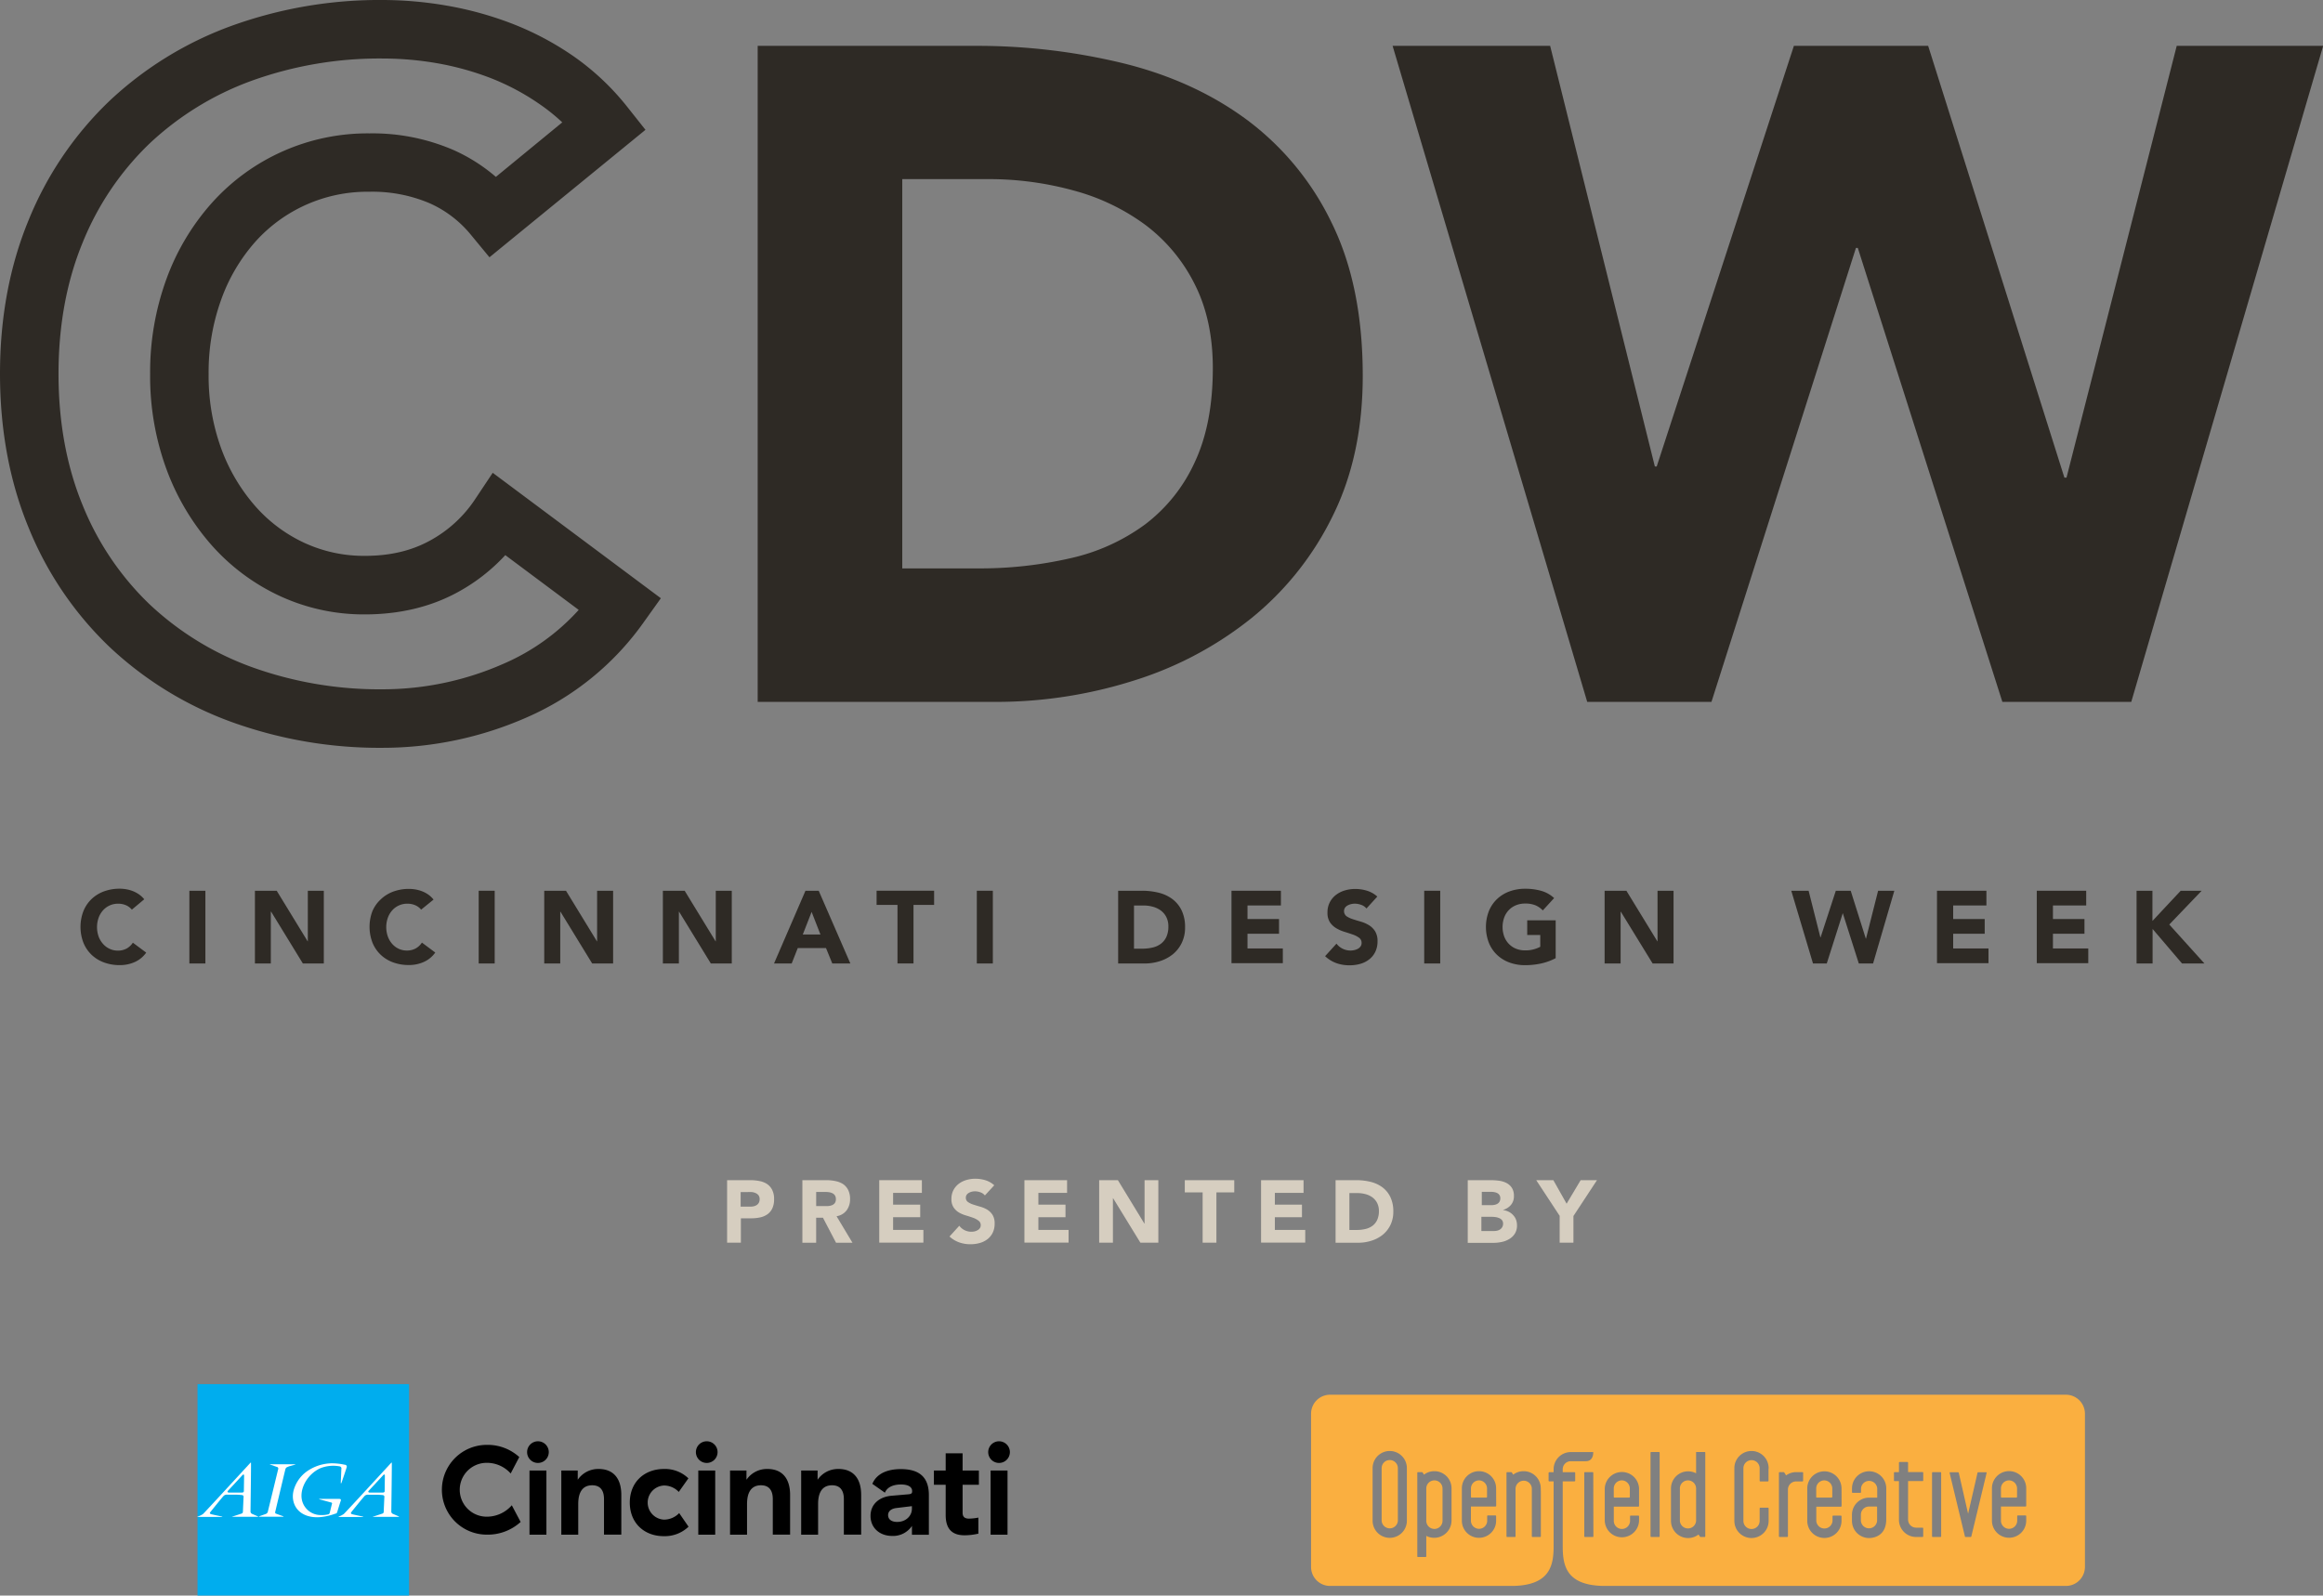 <svg id="_31d412ea-1b5f-41cb-b427-8859186d6760" data-name=" 31d412ea-1b5f-41cb-b427-8859186d6760" xmlns="http://www.w3.org/2000/svg" viewBox="0 0 789.13 542.15"><rect x="0" y="0" width="789.13" height="542.15" fill="#808080" stroke="none"/><defs><style>.cls-1{fill:#d6cec0;}.cls-2{fill:#00adee;}.cls-3{fill:#fff;}.cls-4{fill:#2e2a25;}.cls-5{fill:none;}.cls-6{fill:#faaf40;}</style></defs><title>logo-cdw-Artboard 1 copy 4</title><path class="cls-1" d="M247,401h7.89a15.65,15.65,0,0,1,3.12.3,7.11,7.11,0,0,1,2.56,1,5.23,5.23,0,0,1,1.74,2,6.78,6.78,0,0,1,.65,3.13,7.23,7.23,0,0,1-.6,3.15,5.13,5.13,0,0,1-1.65,2,6.69,6.69,0,0,1-2.49,1.07,14.6,14.6,0,0,1-3.12.31h-3.42v8.28H247Zm4.68,9h3.12a6,6,0,0,0,1.21-.12,3.21,3.21,0,0,0,1-.4,2.17,2.17,0,0,0,.75-.78,2.46,2.46,0,0,0,.29-1.25,2.1,2.1,0,0,0-.37-1.3,2.5,2.5,0,0,0-1-.77,4.11,4.11,0,0,0-1.3-.34,13.4,13.4,0,0,0-1.38,0h-2.4v5Z"/><path class="cls-1" d="M272.53,401h8.22a14.51,14.51,0,0,1,3.08.32,7.29,7.29,0,0,1,2.55,1,5.24,5.24,0,0,1,1.74,2,6.71,6.71,0,0,1,.65,3.1,6.24,6.24,0,0,1-1.17,3.83,5.27,5.27,0,0,1-3.42,2l5.4,9H284l-4.44-8.49h-2.31v8.49h-4.68V401Zm4.68,8.79h4.09a4.2,4.2,0,0,0,1.27-.27,2.21,2.21,0,0,0,1-.71,2.15,2.15,0,0,0,.38-1.35,2.24,2.24,0,0,0-.33-1.29,2.21,2.21,0,0,0-.84-.73,3.75,3.75,0,0,0-1.17-.35,9.62,9.62,0,0,0-1.29-.09h-3.06v4.79Z"/><path class="cls-1" d="M298.74,401h14.43v4.32h-9.78v4h9.21v4.26h-9.21v4.32h10.29v4.32h-15V401Z"/><path class="cls-1" d="M334.57,406.19a3.34,3.34,0,0,0-1.54-1.07,5.55,5.55,0,0,0-1.85-.34,4.83,4.83,0,0,0-1,.12,4,4,0,0,0-1,.38,2.21,2.21,0,0,0-.78.67,1.71,1.71,0,0,0-.3,1,1.69,1.69,0,0,0,.72,1.47,6.83,6.83,0,0,0,1.81.87q1.1.36,2.36.72a9.75,9.75,0,0,1,2.36,1,5.58,5.58,0,0,1,1.81,1.77,5.39,5.39,0,0,1,.72,3,6.83,6.83,0,0,1-.66,3.09,6.27,6.27,0,0,1-1.79,2.19,7.6,7.6,0,0,1-2.61,1.29,11.5,11.5,0,0,1-3.13.42,11.37,11.37,0,0,1-3.84-.63,9.62,9.62,0,0,1-3.3-2l3.33-3.66A4.85,4.85,0,0,0,327.7,418a5.11,5.11,0,0,0,3.42.39,3.75,3.75,0,0,0,1-.41,2.27,2.27,0,0,0,.75-.69,1.72,1.72,0,0,0,.29-1,1.8,1.8,0,0,0-.74-1.51,6.76,6.76,0,0,0-1.84-1q-1.11-.39-2.4-.78a10.73,10.73,0,0,1-2.4-1,5.76,5.76,0,0,1-1.84-1.74,5,5,0,0,1-.74-2.85,6.38,6.38,0,0,1,.67-3,6.52,6.52,0,0,1,1.8-2.16,7.82,7.82,0,0,1,2.6-1.3,10.61,10.61,0,0,1,3-.44,11.92,11.92,0,0,1,3.48.51,8,8,0,0,1,3,1.71Z"/><path class="cls-1" d="M348.06,401h14.43v4.32h-9.75v4h9.21v4.26h-9.21v4.32H363v4.32H348V401Z"/><path class="cls-1" d="M373.39,401h6.36l9,14.76h.06V401h4.68v21.24h-6.1l-9.27-15.12h-.06v15.12h-4.67Z"/><path class="cls-1" d="M408.54,405.14h-6.06V401h16.8v4.14h-6.06v17.1h-4.68Z"/><path class="cls-1" d="M428.39,401h14.43v4.32h-9.75v4h9.21v4.26h-9.21v4.32h10.32v4.32h-15Z"/><path class="cls-1" d="M453.75,401h7a20,20,0,0,1,4.84.57,11.09,11.09,0,0,1,4,1.84,9,9,0,0,1,2.72,3.32,11.12,11.12,0,0,1,1,5,10.09,10.09,0,0,1-1,4.54,9.77,9.77,0,0,1-2.62,3.3,11.59,11.59,0,0,1-3.81,2,14.77,14.77,0,0,1-4.53.69H453.7V401Zm4.64,16.92h2.43a13,13,0,0,0,3-.33,6.45,6.45,0,0,0,2.42-1.09,5.25,5.25,0,0,0,1.6-2,7.13,7.13,0,0,0,.58-3,5.94,5.94,0,0,0-.58-2.71,5.42,5.42,0,0,0-1.58-1.91,6.89,6.89,0,0,0-2.33-1.12,10.32,10.32,0,0,0-2.8-.37h-2.74v12.53Z"/><path class="cls-1" d="M498.6,401h7.92a20,20,0,0,1,2.77.2,7.56,7.56,0,0,1,2.5.78,4.8,4.8,0,0,1,1.8,1.63,5,5,0,0,1,.69,2.79,4.45,4.45,0,0,1-1,3,5.52,5.52,0,0,1-2.66,1.7v.06a6,6,0,0,1,1.91.58,5.08,5.08,0,0,1,1.47,1.11,4.74,4.74,0,0,1,1,1.58,5.54,5.54,0,0,1,.33,1.92,5.11,5.11,0,0,1-.72,2.8A5.67,5.67,0,0,1,512.7,421a8.17,8.17,0,0,1-2.57,1,13.71,13.71,0,0,1-2.83.3h-8.7Zm4.68,8.49h3.39a4.77,4.77,0,0,0,1.07-.12,3,3,0,0,0,1-.39,2,2,0,0,0,.67-.72,2.16,2.16,0,0,0,.25-1.08,1.88,1.88,0,0,0-1-1.77,3.5,3.5,0,0,0-1-.34,6.1,6.1,0,0,0-1.11-.11h-3.18v4.53Zm0,8.79h4.2a5.17,5.17,0,0,0,1.09-.12,2.89,2.89,0,0,0,1-.42,2.39,2.39,0,0,0,.74-.78,2.25,2.25,0,0,0,.29-1.17,1.88,1.88,0,0,0-.37-1.21,2.39,2.39,0,0,0-1-.71,4.85,4.85,0,0,0-1.23-.33,9.2,9.2,0,0,0-1.23-.09h-3.54v4.83Z"/><path class="cls-1" d="M529.86,413.18l-8-12.18h5.82l4.5,8,4.77-8h5.55l-8,12.18v9.06h-4.68v-9.06Z"/><path d="M165.4,490.94a15.91,15.91,0,0,1,11,4.14l-2.92,5.58a10.83,10.83,0,0,0-8.11-3.62,9.15,9.15,0,0,0-.09,18.3,11.23,11.23,0,0,0,8.58-3.88l3,5.67a16.57,16.57,0,0,1-11.5,4.31,15.25,15.25,0,0,1,0-30.5Z"/><path d="M182.74,489.72a3.68,3.68,0,0,1,0,7.36h0a3.68,3.68,0,0,1,0-7.36Zm2.88,9.94v21.79h-5.75v-21.8h5.75Z"/><path d="M203.35,499.13c5.1,0,7.71,3.31,7.71,8.8v13.51h-5.88V509.37c0-3.27-1.53-4.7-4-4.7-3.36,0-4.75,2.48-4.75,6.36v10.42h-5.75v-21.8h5.58v3.14A8.41,8.41,0,0,1,203.35,499.13Z"/><path d="M225.57,499.13a11.43,11.43,0,0,1,8.28,3.18l-3.27,4.62a6.89,6.89,0,0,0-5-2.18,5.8,5.8,0,0,0,0,11.59,7.16,7.16,0,0,0,5.14-2.22l3.18,4.62a11.69,11.69,0,0,1-8.41,3.22c-6.67,0-11.55-4.49-11.55-11.42S218.86,499.13,225.57,499.13Z"/><path d="M240.08,489.72a3.68,3.68,0,0,1,0,7.36h0a3.68,3.68,0,0,1,0-7.36Zm2.88,9.94v21.79h-5.75v-21.8H243Z"/><path d="M260.69,499.13c5.1,0,7.71,3.31,7.71,8.8v13.51h-5.88V509.37c0-3.27-1.53-4.7-4-4.7-3.36,0-4.75,2.48-4.75,6.36v10.42H248v-21.8h5.58v3.14A8.41,8.41,0,0,1,260.69,499.13Z"/><path d="M284.83,499.13c5.1,0,7.71,3.31,7.71,8.8v13.51h-5.88V509.37c0-3.27-1.53-4.7-4-4.7-3.36,0-4.75,2.48-4.75,6.36v10.42h-5.75v-21.8h5.58v3.14A8.41,8.41,0,0,1,284.83,499.13Z"/><path d="M306,499.17c6.36,0,9.54,2.79,9.54,8.85v13.46h-5.75v-3a7.7,7.7,0,0,1-6.71,3.4c-4.31,0-7.36-2.79-7.36-6.8s3-6.45,7-6.84l6-.52c.83-.09,1.13-.35,1.13-.87v-.27c0-1.26-1.22-2.18-3.79-2.18-2.27,0-4.62.7-5.45,2.79l-4.27-3C297.72,500.83,301.25,499.17,306,499.17Zm3.79,12.59-5.4.65c-1.79.26-2.7,1.18-2.7,2.4,0,1.39,1.09,2.31,3.09,2.31,3,0,5-2.09,5-4.49v-.87Z"/><path d="M327.66,521.66c-4,0-6.41-1.92-6.41-6.89V504.49h-4v-4.84h4v-5.84H327v5.84h5.53v4.84H327V514c0,1.39.7,2,2.18,2a17.94,17.94,0,0,0,3.18-.35v5.45A20.67,20.67,0,0,1,327.66,521.66Z"/><path d="M339.38,489.72a3.68,3.68,0,0,1,0,7.36h0a3.68,3.68,0,0,1,0-7.36Zm2.88,9.94v21.79h-5.75v-21.8h5.75Z"/><rect class="cls-2" x="67.1" y="470.3" width="71.85" height="71.85"/><path class="cls-3" d="M97.64,498.46a1.1,1.1,0,0,0-.69.75c-.08.26-3.38,14.17-3.43,14.41a.52.52,0,0,0,.22.7h.06c.38.16,2.26.82,2.41.88s.11.15,0,.15H88.12c-.15,0-.23,0-.08-.11s2-.72,2.12-.78a1.2,1.2,0,0,0,.78-.65c.08-.3,3.48-14.28,3.54-14.55a.61.61,0,0,0-.3-.81h-.06l-2.36-.82c-.11,0-.11-.11,0-.11h8.49c.1,0,.18.07.06.1l-1.67.49a4,4,0,0,0-.93.33"/><path class="cls-3" d="M114,514.28a19.73,19.73,0,0,1-5.82,1.25c-7,.19-9.62-4.73-8.41-9.21a11.84,11.84,0,0,1,4.13-6.12,15.09,15.09,0,0,1,8.82-3,21.08,21.08,0,0,1,4.46.5.63.63,0,0,1,.56.92c0,.15-1.7,5.13-1.75,5.25s-.23.19-.23,0,.21-4.53.2-4.71a.72.72,0,0,0-.48-.9h0a11.89,11.89,0,0,0-6.74.65c-4.28,2-6.77,6.61-6.26,10.27a6.5,6.5,0,0,0,6.65,5.6,8.31,8.31,0,0,0,2.34-.23.63.63,0,0,0,.52-.45c.07-.22.72-2.93.74-3a.41.41,0,0,0-.12-.57h-.08l-4-1.09c-.18,0-.1-.14,0-.14H115c.26,0,1-.06.77.59s-1.18,3.77-1.26,4a.75.75,0,0,1-.51.43"/><path class="cls-3" d="M82.84,506.58c0,.37-.15.57-.75.57H77.84c-.66,0-.64-.37-.39-.63s4.7-5.06,4.87-5.26c.31-.36.6-.34.6.15s-.08,4.93-.08,5.18m4.92,8.71c-.2-.08-1.76-.75-2.17-.94a.85.85,0,0,1-.49-.83c0-.25.23-16.4.16-16.53a.12.12,0,0,0-.16,0h0c-.26.26-15.87,17.26-16.15,17.44a7.41,7.41,0,0,1-1.72.84H67.1v.13h8.33c.11,0,.14-.1,0-.12-.61-.12-3.26-.67-3.72-.81s-.49-.39-.31-.63,4.34-5.42,4.65-5.65a1.53,1.53,0,0,1,1.21-.34h2.66a21.71,21.71,0,0,1,2.25.13.58.58,0,0,1,.56.75c0,.22-.18,4-.2,4.67s-.13.76-.56.91c-.21.06-3,1-3.13,1s0,.06,0,.06h8.73c.13,0,.18-.07.1-.11"/><path class="cls-3" d="M130.68,506.58c0,.37-.16.57-.76.57h-4.26c-.65,0-.64-.37-.39-.63s4.71-5.06,4.87-5.26c.33-.36.6-.34.6.15s-.07,4.93-.07,5.18m4.92,8.71-2.17-.94a.83.83,0,0,1-.49-.83c0-.25.23-16.4.16-16.53a.12.12,0,0,0-.16,0h0c-.26.26-15.86,17.26-16.16,17.44a8.45,8.45,0,0,1-1.71.87c-.06,0-.06.12,0,.12h8.23c.11,0,.13-.1.05-.12-.61-.12-3.26-.67-3.72-.81s-.49-.39-.33-.63,4.36-5.42,4.65-5.65a1.59,1.59,0,0,1,1.23-.34h2.66A21.7,21.7,0,0,1,130,508a.58.58,0,0,1,.56.75c0,.22-.18,4-.2,4.67s-.13.76-.56.91c-.23.06-3,1-3.13,1s0,.06,0,.06h8.74c.13,0,.18-.07.1-.11"/><path class="cls-4" d="M44.79,309.08a5.35,5.35,0,0,0-2-1.5,6.56,6.56,0,0,0-2.7-.52A6.77,6.77,0,0,0,35,309.31a7.74,7.74,0,0,0-1.5,2.53,9.64,9.64,0,0,0,0,6.37,7.94,7.94,0,0,0,1.5,2.51,6.72,6.72,0,0,0,2.22,1.66A6.41,6.41,0,0,0,40,323a6.14,6.14,0,0,0,3-.7,5.91,5.91,0,0,0,2.13-2l4.54,3.38a9.44,9.44,0,0,1-4,3.25,12.3,12.3,0,0,1-5,1,15.22,15.22,0,0,1-5.34-.91,12.19,12.19,0,0,1-4.22-2.6,11.78,11.78,0,0,1-2.77-4.1,15,15,0,0,1,0-10.75,11.79,11.79,0,0,1,2.77-4.1,12.23,12.23,0,0,1,4.22-2.6,15.22,15.22,0,0,1,5.34-.91,13.15,13.15,0,0,1,2.18.19,11.92,11.92,0,0,1,2.23.61,10,10,0,0,1,2.11,1.12A8.43,8.43,0,0,1,49,305.56Z"/><path class="cls-4" d="M64.33,302.66h5.44v24.71H64.33Z"/><path class="cls-4" d="M86.6,302.66H94l10.5,17.17h.07V302.66H110v24.71h-7.12L92.11,309.78H92v17.59H86.6Z"/><path class="cls-4" d="M143.06,309.08a5.35,5.35,0,0,0-2-1.5,6.56,6.56,0,0,0-2.7-.52,6.77,6.77,0,0,0-5.11,2.25,7.74,7.74,0,0,0-1.5,2.53,9.64,9.64,0,0,0,0,6.37,7.94,7.94,0,0,0,1.48,2.51,6.72,6.72,0,0,0,2.22,1.66,6.41,6.41,0,0,0,2.74.59,6.14,6.14,0,0,0,3-.7,5.91,5.91,0,0,0,2.13-2l4.54,3.38a9.44,9.44,0,0,1-4,3.25,12.3,12.3,0,0,1-5,1,15.22,15.22,0,0,1-5.34-.91,12.19,12.19,0,0,1-4.22-2.6,11.78,11.78,0,0,1-2.77-4.1,15,15,0,0,1,0-10.75,11.79,11.79,0,0,1,2.86-4,12.23,12.23,0,0,1,4.22-2.6,15.22,15.22,0,0,1,5.34-.91,13.15,13.15,0,0,1,2.18.19,11.92,11.92,0,0,1,2.23.61,10,10,0,0,1,2.11,1.12,8.43,8.43,0,0,1,1.81,1.71Z"/><path class="cls-4" d="M162.61,302.66h5.44v24.71h-5.44Z"/><path class="cls-4" d="M184.87,302.66h7.4l10.5,17.17h.07V302.66h5.44v24.71h-7.12l-10.77-17.59h-.07v17.59h-5.44V302.66Z"/><path class="cls-4" d="M225.18,302.66h7.4l10.5,17.17h.07V302.66h5.44v24.71h-7.12l-10.78-17.59h-.07v17.59h-5.44Z"/><path class="cls-4" d="M273.62,302.66h4.5l10.75,24.71h-6.14l-2.13-5.23H271l-2.06,5.23h-6Zm2.09,7.19-3,7.68h6Z"/><path class="cls-4" d="M304.78,307.47h-7v-4.82h19.54v4.82h-7v19.89h-5.44V307.47Z"/><path class="cls-4" d="M331.83,302.66h5.44v24.71h-5.44Z"/><path class="cls-4" d="M379.77,302.66h8.17a23.3,23.3,0,0,1,5.64.66,12.91,12.91,0,0,1,4.66,2.15,10.53,10.53,0,0,1,3.16,3.86,12.92,12.92,0,0,1,1.17,5.76,11.74,11.74,0,0,1-1.13,5.29,11.36,11.36,0,0,1-3,3.84,13.51,13.51,0,0,1-4.43,2.36,17.22,17.22,0,0,1-5.27.8h-8.9V302.66Zm5.44,19.68H388a15.2,15.2,0,0,0,3.51-.38,7.49,7.49,0,0,0,2.84-1.28,6.1,6.1,0,0,0,1.87-2.34,8.28,8.28,0,0,0,.68-3.54,6.89,6.89,0,0,0-.68-3.16,6.3,6.3,0,0,0-1.83-2.22,8,8,0,0,0-2.7-1.31,12,12,0,0,0-3.26-.44h-3.21v14.66Z"/><path class="cls-4" d="M418.34,302.66h16.79v5H423.78v4.61h10.71v5H423.78v5h12v5H418.34Z"/><path class="cls-4" d="M464.19,308.69a3.88,3.88,0,0,0-1.8-1.24,6.45,6.45,0,0,0-2.15-.4,5.66,5.66,0,0,0-1.22.14,4.69,4.69,0,0,0-1.19.44,2.59,2.59,0,0,0-.91.78,2.18,2.18,0,0,0,.49,2.9,7.94,7.94,0,0,0,2.11,1q1.27.42,2.74.84a11.3,11.3,0,0,1,2.74,1.19,6.48,6.48,0,0,1,2.11,2.06,6.27,6.27,0,0,1,.84,3.45,8,8,0,0,1-.77,3.59A7.29,7.29,0,0,1,465.1,326a8.83,8.83,0,0,1-3,1.5,13.36,13.36,0,0,1-3.65.49,13.21,13.21,0,0,1-4.47-.73,11.17,11.17,0,0,1-3.84-2.37l3.87-4.26a5.65,5.65,0,0,0,2.11,1.73,5.91,5.91,0,0,0,4,.45,4.42,4.42,0,0,0,1.22-.47,2.64,2.64,0,0,0,.87-.8,2,2,0,0,0,.33-1.15,2.09,2.09,0,0,0-.86-1.76,7.92,7.92,0,0,0-2.15-1.1q-1.29-.45-2.79-.91a12.54,12.54,0,0,1-2.79-1.22,6.74,6.74,0,0,1-2.15-2,5.79,5.79,0,0,1-.85-3.32,7.42,7.42,0,0,1,.78-3.49,7.58,7.58,0,0,1,2.09-2.51,9.12,9.12,0,0,1,3-1.52,12.38,12.38,0,0,1,3.53-.51,13.86,13.86,0,0,1,4,.59,9.36,9.36,0,0,1,3.53,2Z"/><path class="cls-4" d="M483.81,302.66h5.44v24.71h-5.44Z"/><path class="cls-4" d="M528.44,325.58a19.7,19.7,0,0,1-5,1.81,25.61,25.61,0,0,1-5.34.56,15.22,15.22,0,0,1-5.34-.91,12.19,12.19,0,0,1-4.22-2.6,11.78,11.78,0,0,1-2.77-4.1,15,15,0,0,1,0-10.75,11.79,11.79,0,0,1,2.77-4.1,12.23,12.23,0,0,1,4.22-2.6,15.22,15.22,0,0,1,5.34-.91,19.81,19.81,0,0,1,5.46.71,10.71,10.71,0,0,1,4.38,2.46l-3.84,4.19a7.67,7.67,0,0,0-2.51-1.74,9,9,0,0,0-3.49-.59,8.09,8.09,0,0,0-3.16.59,7.08,7.08,0,0,0-2.42,1.66,7.28,7.28,0,0,0-1.55,2.53,9.64,9.64,0,0,0,0,6.37,7.31,7.31,0,0,0,1.55,2.51,7.08,7.08,0,0,0,2.42,1.66,8.09,8.09,0,0,0,3.16.59,10.42,10.42,0,0,0,3.07-.4,11.58,11.58,0,0,0,2.06-.82v-4H518.8v-5h9.67v12.88Z"/><path class="cls-4" d="M545.09,302.66h7.4L563,319.83h.07V302.66h5.44v24.71H561.4l-10.8-17.59h-.07v17.59h-5.44Z"/><path class="cls-4" d="M608.5,302.66h5.89l4,15.84h.07l5.17-15.84h5.06l5.13,16.26h.07L638,302.66h5.51l-7.22,24.71h-4.85L626,310.27h0l-5.44,17.1h-4.68Z"/><path class="cls-4" d="M658,302.66h16.79v5H663.5v4.61h10.71v5H663.5v5h12v5H658Z"/><path class="cls-4" d="M691.9,302.66h16.79v5h-11.3v4.61H708.1v5H697.39v5h12v5H691.9Z"/><path class="cls-4" d="M725.75,302.66h5.44v10.26l9.6-10.26h7.12l-11,11.48,11.94,13.23h-7.61l-10-11.73v11.73H725.8V302.66Z"/><path class="cls-5" d="M167.66,73.53A48.24,48.24,0,0,0,149.87,60q-10.55-4.72-24.4-4.72a61,61,0,0,0-46.08,20.3A69.64,69.64,0,0,0,65.82,98.4a82,82,0,0,0-4.88,28.65,81.62,81.62,0,0,0,4.88,28.8A71.52,71.52,0,0,0,79.2,178.52a60.54,60.54,0,0,0,20,15,57.76,57.76,0,0,0,24.71,5.35q15.11,0,26.76-6.3a53.27,53.27,0,0,0,19.2-17.63l40.92,30.54a85.22,85.22,0,0,1-35.89,29.28,111.05,111.05,0,0,1-44.7,9.44A137.32,137.32,0,0,1,82,236a110.17,110.17,0,0,1-38.09-23.45,106.31,106.31,0,0,1-25-37q-9-21.72-9-48.48t9-48.48a106.37,106.37,0,0,1,25-37A110.33,110.33,0,0,1,82,18.12a137.33,137.33,0,0,1,48.2-8.18,118.36,118.36,0,0,1,19.68,1.73A106.54,106.54,0,0,1,170,17.18a89.91,89.91,0,0,1,19,10.07,76,76,0,0,1,16.36,15.43Z"/><path class="cls-4" d="M130.19,254.09a147.82,147.82,0,0,1-51.63-8.81,120.55,120.55,0,0,1-41.47-25.57,116.65,116.65,0,0,1-27.36-40.4C3.28,163.69,0,146.1,0,127S3.27,90.39,9.73,74.77A116.71,116.71,0,0,1,37.09,34.38,120.72,120.72,0,0,1,78.57,8.81,147.87,147.87,0,0,1,130.19,0a128.77,128.77,0,0,1,21.33,1.87,116.94,116.94,0,0,1,22,6A100.27,100.27,0,0,1,194.67,19a86.29,86.29,0,0,1,18.51,17.43l6.09,7.68-53,43.31L160,79.82A38.09,38.09,0,0,0,145.81,69a49.69,49.69,0,0,0-20.34-3.85,51.11,51.11,0,0,0-38.74,17A60.1,60.1,0,0,0,75.14,101.8,72.52,72.52,0,0,0,70.87,127a72.13,72.13,0,0,0,4.25,25.32,62,62,0,0,0,11.51,19.56,50.29,50.29,0,0,0,16.76,12.57,48.17,48.17,0,0,0,20.52,4.42c8.48,0,15.69-1.67,22-5.1a43.08,43.08,0,0,0,15.66-14.4l5.81-8.72,57.12,42.62-5.66,7.92a95.41,95.41,0,0,1-40,32.61A121.45,121.45,0,0,1,130.19,254.09Zm0-234.21a128.1,128.1,0,0,0-44.7,7.56,101,101,0,0,0-34.7,21.34A97,97,0,0,0,28.1,82.36c-5.46,13.22-8.22,28.22-8.22,44.68s2.77,31.48,8.22,44.69a96.94,96.94,0,0,0,22.69,33.58,100.8,100.8,0,0,0,34.7,21.34,128.06,128.06,0,0,0,44.71,7.56,101.67,101.67,0,0,0,40.73-8.63,73.7,73.7,0,0,0,25.66-18.35l-24.94-18.61a62.66,62.66,0,0,1-16.26,12.65c-9.19,5-19.78,7.49-31.48,7.49A67.9,67.9,0,0,1,95,202.48,70.72,70.72,0,0,1,71.76,185.1a81.73,81.73,0,0,1-15.25-25.78A91.89,91.89,0,0,1,51,127a92.28,92.28,0,0,1,5.5-32.09,79.84,79.84,0,0,1,15.5-26,71,71,0,0,1,53.5-23.59A69.31,69.31,0,0,1,154,50.95a58.75,58.75,0,0,1,14.45,9.15L191,41.58a63.64,63.64,0,0,0-7.63-6.15,80.45,80.45,0,0,0-16.94-9,97,97,0,0,0-18.27-5,108.88,108.88,0,0,0-18-1.55Z"/><path class="cls-4" d="M257.39,15.58h73.66a210.41,210.41,0,0,1,50.84,6q24.08,6,42,19.36a94.91,94.91,0,0,1,28.49,34.79q10.54,21.41,10.55,51.94,0,27.08-10.23,47.69A102.57,102.57,0,0,1,425.16,210a121.73,121.73,0,0,1-40,21.25,155.16,155.16,0,0,1-47.53,7.24H257.39ZM306.5,193.13H332a137.06,137.06,0,0,0,31.64-3.46A67.6,67.6,0,0,0,389,178.18a55.12,55.12,0,0,0,16.84-21.09Q412,144,412,125.09q0-16.36-6.14-28.49a57,57,0,0,0-16.53-20,72.48,72.48,0,0,0-24.4-11.81,108.45,108.45,0,0,0-29.43-3.93h-29V193.13Z"/><path class="cls-4" d="M473.07,15.58h53.52L562.16,158.5h.63l46.6-142.92H655l46.28,146.7H702l37.44-146.7h49.74L724,238.48H680.21L631.1,84.23h-.63L581.39,238.48H539.18Z"/><path class="cls-6" d="M487.25,503a2.76,2.76,0,0,0-2.74,2.74v11a2.76,2.76,0,0,0,5.52,0v-11A2.77,2.77,0,0,0,487.25,503Z"/><path class="cls-6" d="M472.08,496.09a2.76,2.76,0,0,0-2.73,2.74v17.88a2.76,2.76,0,0,0,5.51,0V498.84A2.77,2.77,0,0,0,472.08,496.09Z"/><path class="cls-6" d="M502.43,503a2.76,2.76,0,0,0-2.74,2.74v2.87a.23.23,0,0,0,.22.24h5a.24.24,0,0,0,.24-.24v-2.87A2.77,2.77,0,0,0,502.43,503Z"/><path class="cls-6" d="M682.47,503a2.76,2.76,0,0,0-2.74,2.74v2.87a.24.24,0,0,0,.23.24h5a.24.24,0,0,0,.24-.24v-2.87A2.77,2.77,0,0,0,682.47,503Z"/><path class="cls-6" d="M637.42,511.89h-2.64a2.78,2.78,0,0,0-2.63,2.72v2.09a2.76,2.76,0,0,0,5.51,0v-4.59A.24.24,0,0,0,637.42,511.89Z"/><path class="cls-6" d="M701.81,473.9h-250a6.46,6.46,0,0,0-6.44,6.44v52.09a6.46,6.46,0,0,0,6.44,6.44h62.3c12.46-.3,13.66-7,13.66-13.54v-22H526.3a.24.24,0,0,1-.24-.24v-2.62a.24.24,0,0,1,.24-.24h1.47v-1a5.83,5.83,0,0,1,5.82-5.84h7.63s.23,3.1-2.51,3.1h-5.12a2.74,2.74,0,0,0-2.73,2.74v1h4a.24.24,0,0,1,.24.24v2.62a.24.24,0,0,1-.24.24h-4v22c0,6.57,1.13,13.25,13.68,13.54H701.81a6.47,6.47,0,0,0,6.45-6.44V480.34A6.47,6.47,0,0,0,701.81,473.9ZM477.92,516.71a5.82,5.82,0,0,1-11.64,0V498.84a5.82,5.82,0,0,1,11.64,0Zm15.17,0a5.88,5.88,0,0,1-8.58,5.15v1.07h0v5.87a.24.24,0,0,1-.24.24H481.7a.24.24,0,0,1-.24-.24V500.44a.24.24,0,0,1,.24-.24H483c.13,0,.22.06.34.24s.12.17.39.62a5.73,5.73,0,0,1,3.52-1.18,5.81,5.81,0,0,1,5.84,5.78s0,0,0,.05Zm15.17-6.22v1.15a.24.24,0,0,1-.24.24h-8.34v4.82a2.76,2.76,0,0,0,5.52,0v-1.54a.23.23,0,0,1,.22-.24H508a.24.24,0,0,1,.24.24v1.54a5.82,5.82,0,0,1-11.64,0v-11a5.82,5.82,0,0,1,11.64,0Zm15.17-3.44V522a.24.24,0,0,1-.23.24h-2.6a.23.23,0,0,1-.23-.23h0V505.72a2.77,2.77,0,0,0-5.53,0V522a.24.24,0,0,1-.24.24H512a.24.24,0,0,1-.24-.24V500.44a.24.24,0,0,1,.24-.24h1.31c.13,0,.22.06.34.24s.12.17.39.62a5.74,5.74,0,0,1,3.52-1.18,5.81,5.81,0,0,1,5.84,5.78s0,0,0,.05ZM541.28,522a.24.24,0,0,1-.24.24h-2.62a.24.24,0,0,1-.24-.24V500.44a.24.24,0,0,1,.24-.24H541a.24.24,0,0,1,.24.24Zm15.51-11.46v1.15a.24.24,0,0,1-.24.24h-8.34v4.82a2.76,2.76,0,1,0,5.52,0v-1.54a.23.23,0,0,1,.22-.24h2.6a.24.24,0,0,1,.24.24v1.54a5.83,5.83,0,0,1-11.65,0v-11a5.83,5.83,0,0,1,11.65,0Zm7,11.46a.24.24,0,0,1-.24.24h-2.62a.24.24,0,0,1-.24-.24V493.6a.24.24,0,0,1,.24-.24h2.62a.24.24,0,0,1,.24.24Zm15.5-28.35V522a.24.24,0,0,1-.24.24h-1.31c-.13,0-.23-.06-.35-.24s-.12-.17-.39-.62a5.76,5.76,0,0,1-3.56,1.22,5.83,5.83,0,0,1-5.8-5.84v-11a5.81,5.81,0,0,1,5.79-5.83h0a5.92,5.92,0,0,1,2.74.67v-7a.25.25,0,0,1,0-.12v-.12h3.07Zm21.48,5.58v3.89a.24.24,0,0,1-.24.24H598a.24.24,0,0,1-.24-.24v-4.23a2.76,2.76,0,0,0-5.52,0v17.88a2.76,2.76,0,1,0,5.52,0h0v-4.24a.24.24,0,0,1,.24-.24h2.57a.24.24,0,0,1,.24.24v4.24a5.82,5.82,0,0,1-11.64,0V498.84a5.82,5.82,0,0,1,11.64,0Zm11.75,3.89a.24.24,0,0,1-.24.24h-2.14a2.77,2.77,0,0,0-2.77,2.74v15.13h0V522a.24.24,0,0,1-.24.24h-2.59a.23.23,0,0,1-.23-.23h0V500.44a.24.24,0,0,1,.24-.24h1.31c.13,0,.22.06.34.24s.12.17.54.87a5.79,5.79,0,0,1,3.37-1.11h2.18a.23.23,0,0,1,.24.22h0Zm13.07,7.43v1.15a.24.24,0,0,1-.23.24H617v4.82a2.76,2.76,0,0,0,5.51,0v-1.54a.23.23,0,0,1,.22-.24h2.61a.23.23,0,0,1,.23.23h0v1.54a5.82,5.82,0,1,1-11.64,0v-11a5.82,5.82,0,0,1,11.64,0Zm15.17,5.68c0,5.82-4.47,6.37-5.84,6.37a5.83,5.83,0,0,1-5.8-5.84v-2.09a5.81,5.81,0,0,1,5.82-5.8h2.76v-3.1a2.76,2.76,0,0,0-5.51,0v.82h0V507a.24.24,0,0,1-.24.24h-2.59a.24.24,0,0,1-.23-.24v-1.27a5.82,5.82,0,0,1,11.64,0ZM653.33,503a.24.24,0,0,1-.24.24h-4.91v13.09a2.73,2.73,0,0,0,2.72,2.74h2.18a.23.23,0,0,1,.24.22s0,0,0,0V522a.24.24,0,0,1-.24.24h-2.17a5.84,5.84,0,0,1-5.83-5.84V503.26h-1.46a.24.24,0,0,1-.24-.24v-2.59a.23.23,0,0,1,.23-.23h1.47V497a.24.24,0,0,1,.24-.24h2.62a.24.24,0,0,1,.24.24v3.18h4.91a.23.23,0,0,1,.24.22h0Zm6.09,19a.24.24,0,0,1-.24.24h-2.62a.24.24,0,0,1-.24-.24V500.44a.24.24,0,0,1,.24-.24h2.62a.24.24,0,0,1,.24.24Zm15.43-21.51-.27,1.16h0L669.68,522h0a.24.24,0,0,1-.24.24h-1.73a.23.23,0,0,1-.23-.23h0l-5.06-21h0l-.12-.52c0-.17.1-.24.24-.24h2.55a.29.29,0,0,1,.33.24h0l3.15,13.86,2.92-12.7h0l.25-1.16a.29.29,0,0,1,.33-.24h2.54c.14,0,.29,0,.24.2Zm13.46,10v1.15a.24.24,0,0,1-.24.24h-8.34v4.82a2.76,2.76,0,0,0,5.52,0v-1.54a.23.23,0,0,1,.22-.24h2.6a.23.23,0,0,1,.24.22s0,0,0,0v1.54a5.82,5.82,0,0,1-11.64,0h0v-11a5.82,5.82,0,1,1,11.64,0Z"/><path class="cls-6" d="M619.71,503a2.76,2.76,0,0,0-2.74,2.74v2.87a.23.23,0,0,0,.22.24h5a.24.24,0,0,0,.24-.24v-2.87A2.77,2.77,0,0,0,619.71,503Z"/><path class="cls-6" d="M573.4,503a2.76,2.76,0,0,0-2.74,2.74v11a2.76,2.76,0,0,0,5.51,0v-11A2.77,2.77,0,0,0,573.4,503Z"/><path class="cls-6" d="M550.94,503a2.76,2.76,0,0,0-2.74,2.74v2.87a.23.23,0,0,0,.22.24h5a.24.24,0,0,0,.24-.24v-2.87A2.77,2.77,0,0,0,550.94,503Z"/></svg>